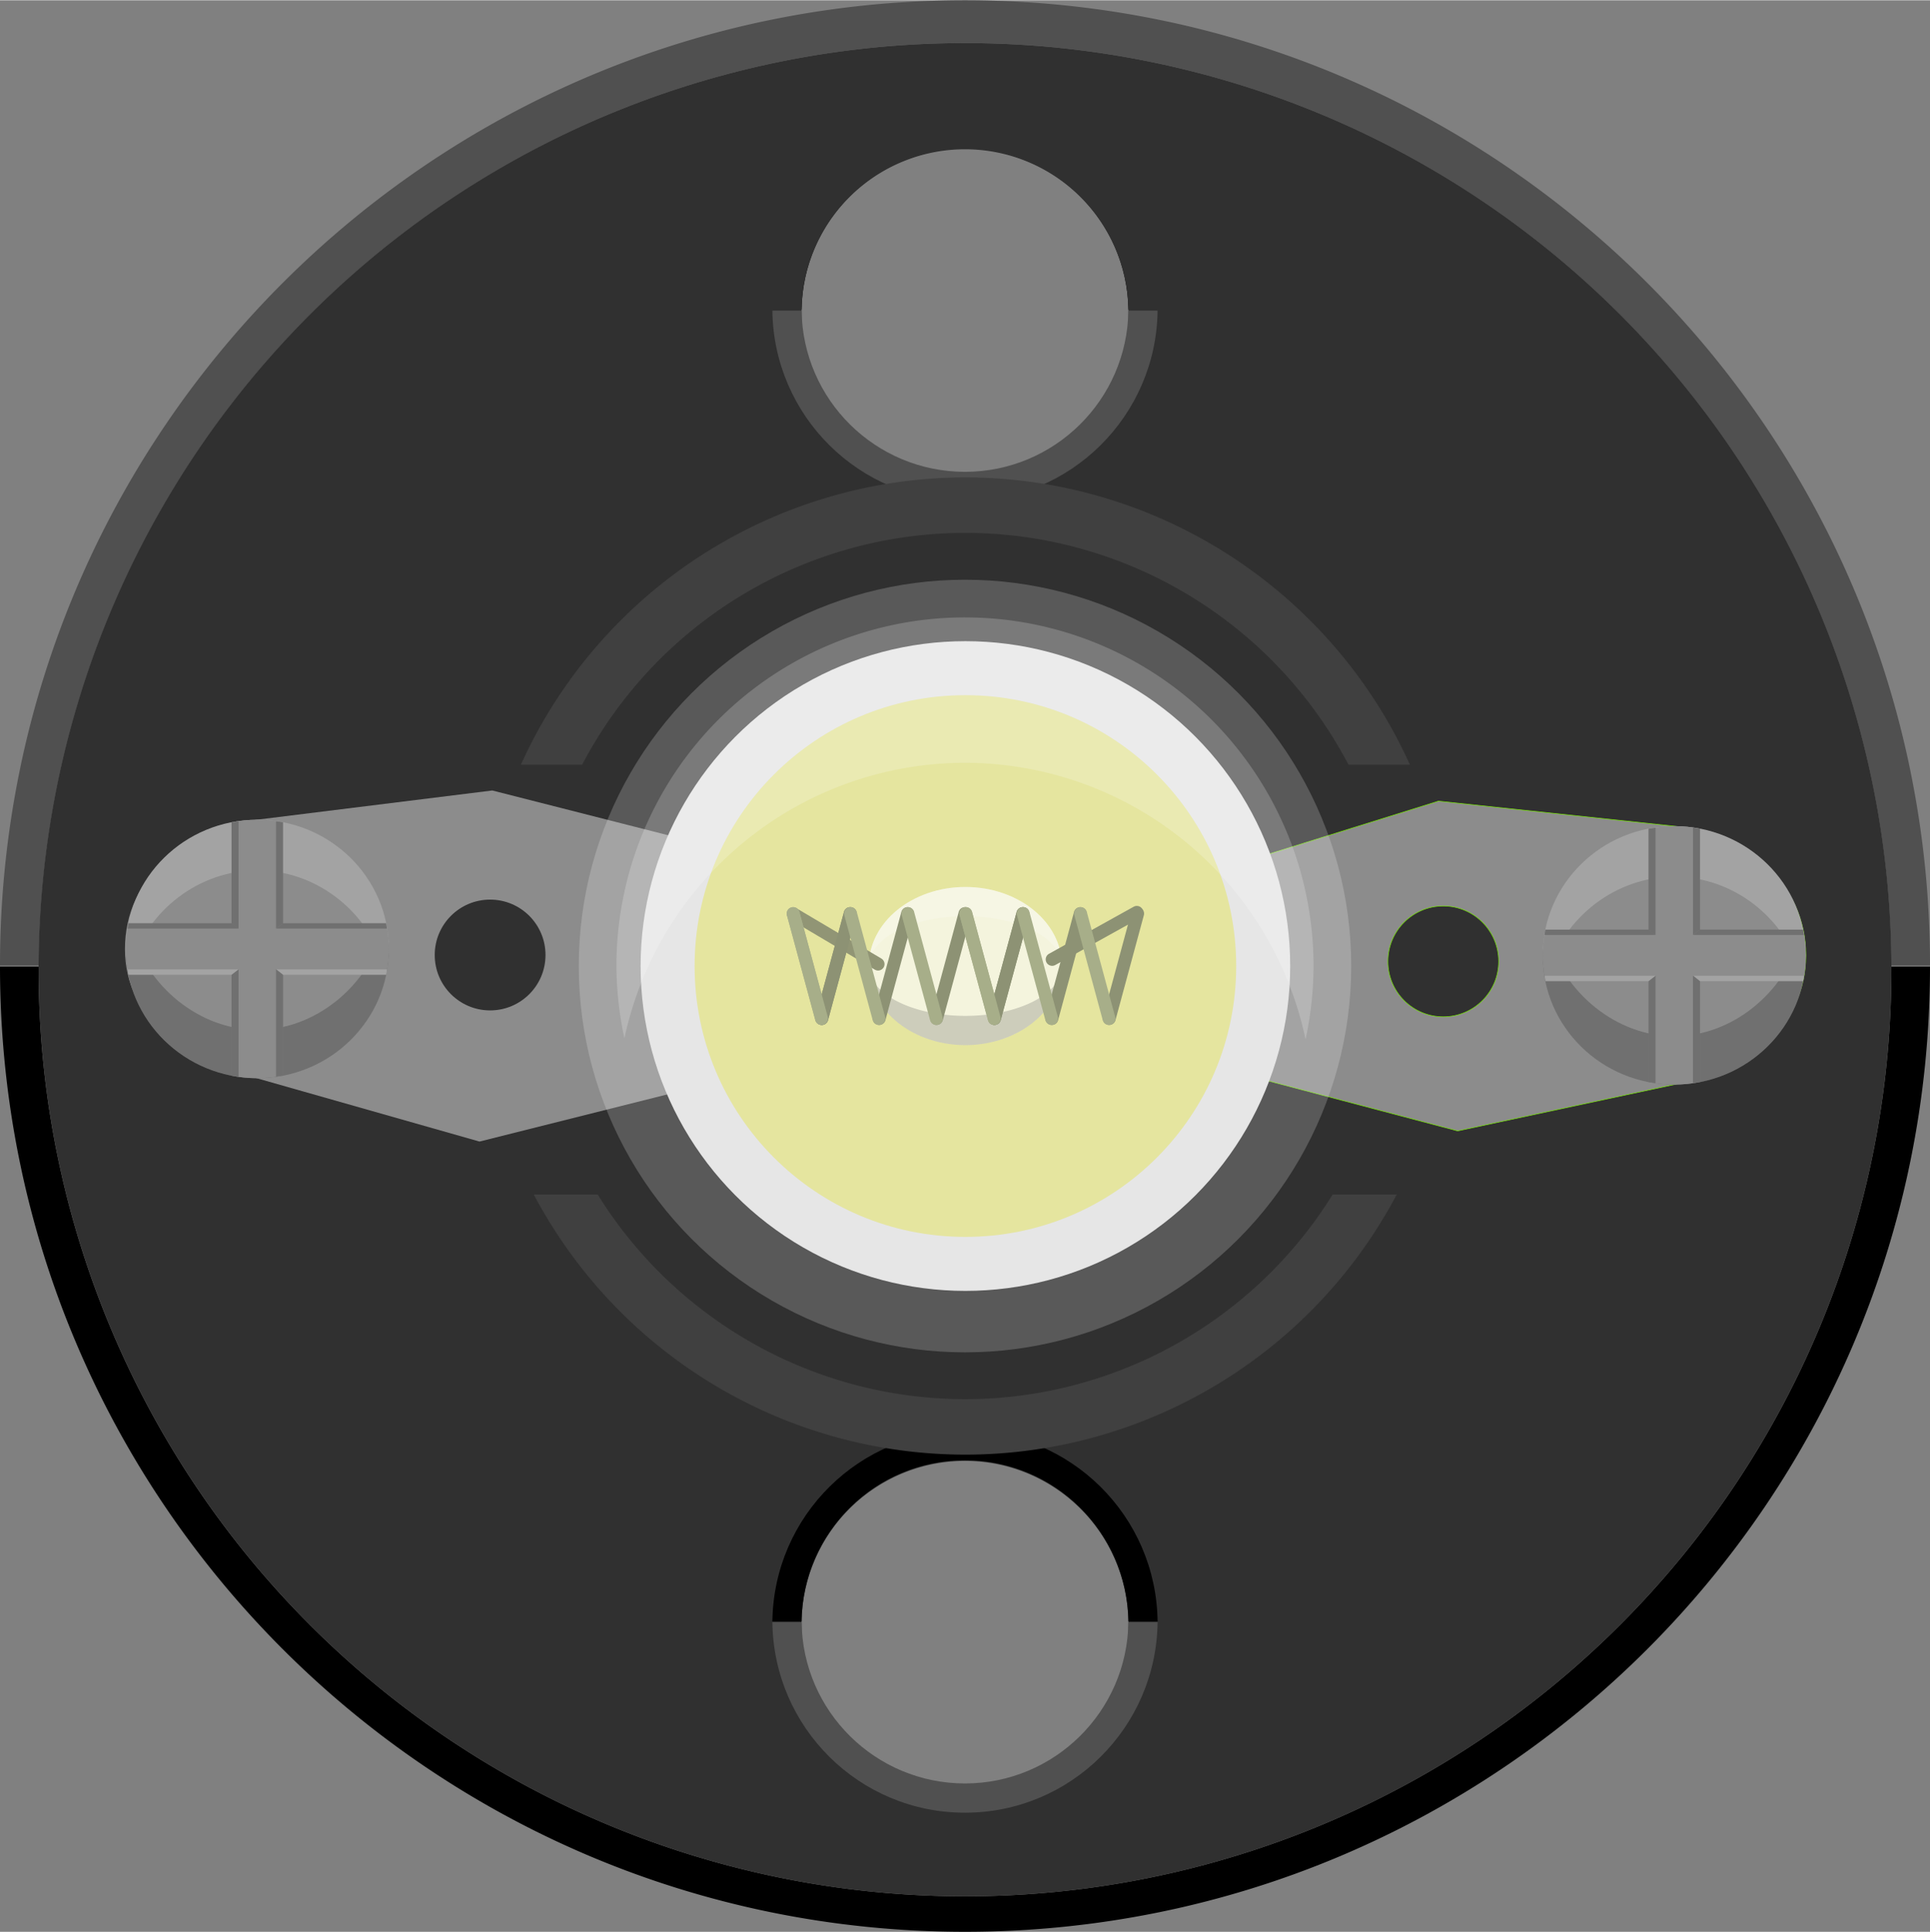 <?xml version="1.0" encoding="UTF-8" standalone="no"?>
<svg
   xmlns:dc="http://purl.org/dc/elements/1.1/"
   xmlns:cc="http://creativecommons.org/ns#"
   xmlns:rdf="http://www.w3.org/1999/02/22-rdf-syntax-ns#"
   xmlns:svg="http://www.w3.org/2000/svg"
   xmlns="http://www.w3.org/2000/svg"
   version="1.1"
   id="svg2"
   viewBox="0 0 106.24 106.299"
   height="1.181in"
   width="1.18in">
  <rect x="0" y="0" width="106.24" height="106.299" fill="#808080" stroke="none"/>
  <defs
     id="defs4" />
  <g
     transform="translate(-0.029,0.775)"
     style="display:inline"
     id="layer2">
    <g
       id="g4390">
      <path
         style="opacity:1;fill:#000000;fill-opacity:1;stroke:none;stroke-width:0.059;stroke-linecap:round;stroke-linejoin:miter;stroke-miterlimit:4;stroke-dasharray:none;stroke-dashoffset:0;stroke-opacity:1"
         d="m 0.029,52.402 c 5e-6,29.337 23.784,53.121 53.121,53.121 29.337,0 53.119,-23.784 53.119,-53.121 l -2.131,0 a 50.995,50.995 0 0 1 0.006,0.176 50.995,50.995 0 0 1 -50.994,50.994 50.995,50.995 0 0 1 -50.996,-50.994 50.995,50.995 0 0 1 0.008,-0.176 l -2.133,0 z"
         id="path4262" />
      <path
         style="opacity:1;fill:#505050;fill-opacity:1;stroke:none;stroke-width:0.059;stroke-linecap:round;stroke-linejoin:miter;stroke-miterlimit:4;stroke-dasharray:none;stroke-dashoffset:0;stroke-opacity:1"
         d="m 53.15,-0.775 c -29.337,0 -53.121,23.782 -53.121,53.119 l 2.137,0 A 50.995,50.995 0 0 1 53.15,1.582 50.995,50.995 0 0 1 104.137,52.344 l 2.133,0 c 0,-29.337 -23.782,-53.119 -53.119,-53.119 z"
         id="path4149" />
      <path
         style="opacity:1;fill:#000000;fill-opacity:1;stroke:none;stroke-width:0.042;stroke-linecap:round;stroke-linejoin:miter;stroke-miterlimit:4;stroke-dasharray:none;stroke-dashoffset:0;stroke-opacity:1"
         d="m 53.148,5.779 c -5.816,-6e-7 -10.533,4.682 -10.602,10.482 l 1.607,0 c 0.069,-4.919 4.075,-8.87 8.994,-8.873 4.92,0.002 8.927,3.954 8.996,8.873 l 1.607,0 C 63.683,10.461 58.965,5.779 53.148,5.779 Z"
         id="circle4283" />
      <path
         id="circle4345"
         style="opacity:1;fill:#303030;fill-opacity:1;stroke:none;stroke-width:0.035;stroke-linecap:round;stroke-linejoin:miter;stroke-miterlimit:4;stroke-dasharray:none;stroke-dashoffset:0;stroke-opacity:1"
         d="m 62.149,88.608 a 9,9 0 0 0 -9,-9 9,9 0 0 0 -9,9 9,9 0 0 0 9,9 9,9 0 0 0 9,-9 z m 0,-72.184 a 9,9 0 0 0 -9,-9 9,9 0 0 0 -9,9 9,9 0 0 0 9,9 9,9 0 0 0 9,-9 z M 104.145,52.577 A 50.995,50.995 0 0 1 53.15,103.573 50.995,50.995 0 0 1 2.154,52.577 50.995,50.995 0 0 1 53.15,1.582 50.995,50.995 0 0 1 104.145,52.577 Z" />
      <path
         id="path4296"
         d="m 53.148,26.785 c -5.816,1e-6 -10.533,-4.682 -10.602,-10.482 l 1.607,0 c 0.069,4.919 4.075,8.87 8.994,8.873 4.92,-0.002 8.927,-3.954 8.996,-8.873 l 1.607,0 c -0.069,5.8 -4.787,10.482 -10.604,10.482 z"
         style="opacity:1;fill:#505050;fill-opacity:1;stroke:none;stroke-width:0.042;stroke-linecap:round;stroke-linejoin:miter;stroke-miterlimit:4;stroke-dasharray:none;stroke-dashoffset:0;stroke-opacity:1" />
      <path
         id="path4349"
         d="m 53.148,77.963 c -5.816,-10e-7 -10.533,4.682 -10.602,10.482 l 1.607,0 c 0.069,-4.919 4.075,-8.87 8.994,-8.873 4.92,0.002 8.927,3.954 8.996,8.873 l 1.607,0 C 63.683,82.645 58.965,77.963 53.148,77.963 Z"
         style="opacity:1;fill:#000000;fill-opacity:1;stroke:none;stroke-width:0.042;stroke-linecap:round;stroke-linejoin:miter;stroke-miterlimit:4;stroke-dasharray:none;stroke-dashoffset:0;stroke-opacity:1" />
      <path
         style="opacity:1;fill:#505050;fill-opacity:1;stroke:none;stroke-width:0.042;stroke-linecap:round;stroke-linejoin:miter;stroke-miterlimit:4;stroke-dasharray:none;stroke-dashoffset:0;stroke-opacity:1"
         d="m 53.148,98.969 c -5.816,1e-6 -10.533,-4.682 -10.602,-10.482 l 1.607,0 c 0.069,4.919 4.075,8.87 8.994,8.873 4.92,-0.002 8.927,-3.954 8.996,-8.873 l 1.607,0 c -0.069,5.8 -4.787,10.482 -10.604,10.482 z"
         id="path4351" />
    </g>
    <g
       style="stroke:none"
       id="g4264" />
  </g>
  <g
     transform="translate(-0.029,0.775)"
     style="display:inline"
     id="layer3">
    <path
       id="ellipse4159"
       d="m 53.166,25.483 a 26.891,26.89 0 0 0 -24.465,15.812 l 3.373,0 A 23.839,23.839 0 0 1 53.166,28.536 23.839,23.839 0 0 1 74.26,41.296 l 3.381,0 A 26.891,26.89 0 0 0 53.166,25.483 Z m -23.754,39.465 a 26.891,26.89 0 0 0 23.754,14.316 26.891,26.89 0 0 0 23.748,-14.316 l -3.527,0 a 23.839,23.839 0 0 1 -20.221,11.264 23.839,23.839 0 0 1 -20.236,-11.264 l -3.518,0 z"
       style="opacity:1;fill:#404040;fill-opacity:1;stroke:none;stroke-width:0.04;stroke-linecap:round;stroke-linejoin:miter;stroke-miterlimit:4;stroke-dasharray:none;stroke-dashoffset:0;stroke-opacity:1" />
    <path
       id="ellipse4199"
       d="m 99.434,51.787 c -10e-7,3.927 -3.331,6.274 -7.243,7.111 l -11.923,2.55 -11.269,-2.976 -0.026,-11.977 10.239,-3.196 12.979,1.377 c 3.978,0.422 7.243,3.184 7.243,7.111 z"
       style="opacity:1;fill:#8c8c8c;fill-opacity:1;stroke:#74dd0b;stroke-width:0.035;stroke-linecap:round;stroke-linejoin:miter;stroke-miterlimit:4;stroke-dasharray:none;stroke-dashoffset:0;stroke-opacity:1" />
    <g
       transform="translate(131.381,-1000.39)"
       id="g4508">
      <ellipse
         ry="7.111"
         rx="7.243"
         cy="1052.177"
         cx="-39.189"
         id="ellipse4510"
         style="opacity:1;fill:#8c8c8c;fill-opacity:1;stroke:none;stroke-width:0.2;stroke-linecap:round;stroke-linejoin:miter;stroke-miterlimit:4;stroke-dasharray:none;stroke-dashoffset:0;stroke-opacity:1" />
      <path
         style="opacity:0.2;fill:#ffffff;fill-opacity:1;stroke:none;stroke-width:0.2;stroke-linecap:round;stroke-linejoin:miter;stroke-miterlimit:4;stroke-dasharray:none;stroke-dashoffset:0;stroke-opacity:1"
         d="m 14.191,44.324 c -4,2.15e-4 -7.242,3.184 -7.242,7.111 0.001,0.678 0.101,0.249 0.297,0.899 0.903,-3.029 3.731,-5.224 6.945,-5.227 3.214,0.002 6.042,2.198 6.945,5.227 0.196,-0.65 0.296,-0.222 0.297,-0.899 2.4e-4,-3.927 -3.242,-7.111 -7.242,-7.111 z"
         transform="translate(-53.381,1000.742)"
         id="path4512" />
      <path
         style="opacity:0.2;fill:#000000;fill-opacity:1;stroke:none;stroke-width:0.2;stroke-linecap:round;stroke-linejoin:miter;stroke-miterlimit:4;stroke-dasharray:none;stroke-dashoffset:0;stroke-opacity:1"
         d="m 7.246,50.459 c -0.195,0.649 -0.295,0.3 -0.297,0.976 -2.405e-4,3.927 3.242,7.111 7.242,7.111 4,-2.15e-4 7.242,-3.184 7.242,-7.111 -0.002,-0.676 -0.102,-0.328 -0.297,-0.976 -0.904,3.027 -3.732,5.424 -6.945,5.426 -3.213,-0.002 -6.041,-2.398 -6.945,-5.426 z"
         transform="translate(-53.381,1000.742)"
         id="path4514" />
      <path
         style="opacity:1;fill:#8c8c8c;fill-opacity:1;stroke:none;stroke-width:0.2;stroke-linecap:round;stroke-linejoin:miter;stroke-miterlimit:4;stroke-dasharray:none;stroke-dashoffset:0;stroke-opacity:1"
         d="m 14.191,44.324 a 7.243,7.111 0 0 0 -1.416,0.145 l 0,13.939 a 7.243,7.111 0 0 0 1.416,0.139 7.243,7.111 0 0 0 1.418,-0.145 l 0,-13.939 a 7.243,7.111 0 0 0 -1.418,-0.139 z"
         transform="translate(-53.381,1000.742)"
         id="path4516" />
      <path
         style="opacity:1;fill:#8c8c8c;fill-opacity:1;stroke:none;stroke-width:0.2;stroke-linecap:round;stroke-linejoin:miter;stroke-miterlimit:4;stroke-dasharray:none;stroke-dashoffset:0;stroke-opacity:1"
         d="m 7.096,50.018 a 7.243,7.111 0 0 0 -0.146,1.418 7.243,7.111 0 0 0 0.152,1.418 l 14.187,0 a 7.243,7.111 0 0 0 0.145,-1.418 7.243,7.111 0 0 0 -0.152,-1.418 l -14.186,0 z"
         transform="translate(-53.381,1000.742)"
         id="path4518" />
      <path
         style="opacity:0.2;fill:#000000;fill-opacity:1;stroke:none;stroke-width:0.2;stroke-linecap:round;stroke-linejoin:miter;stroke-miterlimit:4;stroke-dasharray:none;stroke-dashoffset:0;stroke-opacity:1"
         d="m 15.223,44.406 0,5.9 0.387,-0.288 0,-5.555 c -0.128,-0.022 -0.257,-0.041 -0.387,-0.057 z m -2.061,0.004 c -0.129,0.016 -0.258,0.036 -0.387,0.059 l 0,5.549 0.387,0.299 z m -0.387,8.443 0,5.555 c 0.128,0.022 0.257,0.041 0.387,0.057 l 0,-5.91 z m 2.447,-0.305 0,5.913 c 0.129,-0.016 0.258,-0.036 0.387,-0.059 l 0,-5.549 z"
         transform="translate(-53.381,1000.742)"
         id="path4520" />
      <path
         style="opacity:0.2;fill:#000000;fill-opacity:1;stroke:none;stroke-width:0.2;stroke-linecap:round;stroke-linejoin:miter;stroke-miterlimit:4;stroke-dasharray:none;stroke-dashoffset:0;stroke-opacity:1"
         d="m 7.096,50.018 c -0.017,0.098 -0.032,0.196 -0.045,0.295 l 6.105,0 -0.381,-0.295 z m 8.514,0 -0.386,0.295 6.105,0 c -0.014,-0.099 -0.029,-0.197 -0.047,-0.295 z"
         transform="translate(-53.381,1000.742)"
         id="path4522" />
      <path
         style="opacity:0.2;fill:#ffffff;fill-opacity:1;stroke:none;stroke-width:0.2;stroke-linecap:round;stroke-linejoin:miter;stroke-miterlimit:4;stroke-dasharray:none;stroke-dashoffset:0;stroke-opacity:1"
         d="m 7.055,52.559 c 0.014,0.099 0.029,0.197 0.047,0.295 l 5.674,0 0.382,-0.295 z m 8.187,0 0.368,0.295 5.68,0 c 0.017,-0.098 0.032,-0.196 0.045,-0.295 z"
         transform="translate(-53.381,1000.742)"
         id="path4524" />
    </g>
    <circle
       r="3.049"
       cy="52.119"
       cx="79.477"
       id="circle4208"
       style="opacity:1;fill:#303030;fill-opacity:1;stroke:#74dd0b;stroke-width:0.035;stroke-linecap:round;stroke-linejoin:miter;stroke-miterlimit:4;stroke-dasharray:none;stroke-dashoffset:0;stroke-opacity:1" />
    <path
       style="opacity:1;fill:#8c8c8c;fill-opacity:1;stroke:none;stroke-width:0.035;stroke-linecap:round;stroke-linejoin:miter;stroke-miterlimit:4;stroke-dasharray:none;stroke-dashoffset:0;stroke-opacity:1"
       d="m 6.907,51.435 c 1e-6,3.927 3.395,6.018 7.243,7.111 l 12.275,3.488 10.917,-2.741 0.042,-13.97 -10.255,-2.61 -12.979,1.611 c -3.969,0.493 -7.243,3.184 -7.243,7.111 z"
       id="path4202" />
    <circle
       style="opacity:1;fill:#303030;fill-opacity:1;stroke:none;stroke-width:0.035;stroke-linecap:round;stroke-linejoin:miter;stroke-miterlimit:4;stroke-dasharray:none;stroke-dashoffset:0;stroke-opacity:1"
       id="circle4206"
       cx="27.008"
       cy="51.767"
       r="3.049" />
    <g
       transform="translate(53.381,-1000.742)"
       id="g4498">
      <ellipse
         style="opacity:1;fill:#8c8c8c;fill-opacity:1;stroke:none;stroke-width:0.2;stroke-linecap:round;stroke-linejoin:miter;stroke-miterlimit:4;stroke-dasharray:none;stroke-dashoffset:0;stroke-opacity:1"
         id="path4187"
         cx="-39.189"
         cy="1052.177"
         rx="7.243"
         ry="7.111" />
      <path
         id="ellipse4453"
         transform="translate(-53.381,1000.742)"
         d="m 14.191,44.324 c -4,2.15e-4 -7.242,3.184 -7.242,7.111 0.001,0.678 0.101,0.249 0.297,0.899 0.903,-3.029 3.731,-5.224 6.945,-5.227 3.214,0.002 6.042,2.198 6.945,5.227 0.196,-0.65 0.296,-0.222 0.297,-0.899 2.4e-4,-3.927 -3.242,-7.111 -7.242,-7.111 z"
         style="opacity:0.2;fill:#ffffff;fill-opacity:1;stroke:none;stroke-width:0.2;stroke-linecap:round;stroke-linejoin:miter;stroke-miterlimit:4;stroke-dasharray:none;stroke-dashoffset:0;stroke-opacity:1" />
      <path
         id="ellipse4458"
         transform="translate(-53.381,1000.742)"
         d="m 7.246,50.459 c -0.195,0.649 -0.295,0.3 -0.297,0.976 -2.405e-4,3.927 3.242,7.111 7.242,7.111 4,-2.15e-4 7.242,-3.184 7.242,-7.111 -0.002,-0.676 -0.102,-0.328 -0.297,-0.976 -0.904,3.027 -3.732,5.424 -6.945,5.426 -3.213,-0.002 -6.041,-2.398 -6.945,-5.426 z"
         style="opacity:0.2;fill:#000000;fill-opacity:1;stroke:none;stroke-width:0.2;stroke-linecap:round;stroke-linejoin:miter;stroke-miterlimit:4;stroke-dasharray:none;stroke-dashoffset:0;stroke-opacity:1" />
      <path
         id="rect4463"
         transform="translate(-53.381,1000.742)"
         d="m 14.191,44.324 a 7.243,7.111 0 0 0 -1.416,0.145 l 0,13.939 a 7.243,7.111 0 0 0 1.416,0.139 7.243,7.111 0 0 0 1.418,-0.145 l 0,-13.939 a 7.243,7.111 0 0 0 -1.418,-0.139 z"
         style="opacity:1;fill:#8c8c8c;fill-opacity:1;stroke:none;stroke-width:0.2;stroke-linecap:round;stroke-linejoin:miter;stroke-miterlimit:4;stroke-dasharray:none;stroke-dashoffset:0;stroke-opacity:1" />
      <path
         id="ellipse4465"
         transform="translate(-53.381,1000.742)"
         d="m 7.096,50.018 a 7.243,7.111 0 0 0 -0.146,1.418 7.243,7.111 0 0 0 0.152,1.418 l 14.187,0 a 7.243,7.111 0 0 0 0.145,-1.418 7.243,7.111 0 0 0 -0.152,-1.418 l -14.186,0 z"
         style="opacity:1;fill:#8c8c8c;fill-opacity:1;stroke:none;stroke-width:0.2;stroke-linecap:round;stroke-linejoin:miter;stroke-miterlimit:4;stroke-dasharray:none;stroke-dashoffset:0;stroke-opacity:1" />
      <path
         id="path4474"
         transform="translate(-53.381,1000.742)"
         d="m 15.223,44.406 0,5.9 0.387,-0.288 0,-5.555 c -0.128,-0.022 -0.257,-0.041 -0.387,-0.057 z m -2.061,0.004 c -0.129,0.016 -0.258,0.036 -0.387,0.059 l 0,5.549 0.387,0.299 z m -0.387,8.443 0,5.555 c 0.128,0.022 0.257,0.041 0.387,0.057 l 0,-5.91 z m 2.447,-0.305 0,5.913 c 0.129,-0.016 0.258,-0.036 0.387,-0.059 l 0,-5.549 z"
         style="opacity:0.2;fill:#000000;fill-opacity:1;stroke:none;stroke-width:0.2;stroke-linecap:round;stroke-linejoin:miter;stroke-miterlimit:4;stroke-dasharray:none;stroke-dashoffset:0;stroke-opacity:1" />
      <path
         id="path4487"
         transform="translate(-53.381,1000.742)"
         d="m 7.096,50.018 c -0.017,0.098 -0.032,0.196 -0.045,0.295 l 6.105,0 -0.381,-0.295 z m 8.514,0 -0.386,0.295 6.105,0 c -0.014,-0.099 -0.029,-0.197 -0.047,-0.295 z"
         style="opacity:0.2;fill:#000000;fill-opacity:1;stroke:none;stroke-width:0.2;stroke-linecap:round;stroke-linejoin:miter;stroke-miterlimit:4;stroke-dasharray:none;stroke-dashoffset:0;stroke-opacity:1" />
      <path
         id="path4481"
         transform="translate(-53.381,1000.742)"
         d="m 7.055,52.559 c 0.014,0.099 0.029,0.197 0.047,0.295 l 5.674,0 0.382,-0.295 z m 8.187,0 0.368,0.295 5.68,0 c 0.017,-0.098 0.032,-0.196 0.045,-0.295 z"
         style="opacity:0.2;fill:#ffffff;fill-opacity:1;stroke:none;stroke-width:0.2;stroke-linecap:round;stroke-linejoin:miter;stroke-miterlimit:4;stroke-dasharray:none;stroke-dashoffset:0;stroke-opacity:1" />
    </g>
    <circle
       style="opacity:1;fill:#e0e0e0;fill-opacity:1;stroke:none;stroke-width:0.035;stroke-linecap:round;stroke-linejoin:miter;stroke-miterlimit:4;stroke-dasharray:none;stroke-dashoffset:0;stroke-opacity:1"
       id="circle4193"
       cx="53.171"
       cy="52.374"
       r="17.878" />
    <circle
       r="14.906"
       cy="52.374"
       cx="53.171"
       id="circle4195"
       style="opacity:1;fill:#dede87;fill-opacity:1;stroke:none;stroke-width:0.03;stroke-linecap:round;stroke-linejoin:miter;stroke-miterlimit:4;stroke-dasharray:none;stroke-dashoffset:0;stroke-opacity:1" />
    <g
       id="g4212">
      <ellipse
         cy="52.374"
         cx="53.171"
         id="circle4194"
         style="opacity:1;fill:#f1f1d5;fill-opacity:1;stroke:none;stroke-width:0.01;stroke-linecap:round;stroke-linejoin:miter;stroke-miterlimit:4;stroke-dasharray:none;stroke-dashoffset:0;stroke-opacity:1"
         rx="5.317"
         ry="4.352" />
      <path
         style="opacity:0.2;fill:#ffffff;fill-opacity:1;stroke:none;stroke-width:0.01;stroke-linecap:round;stroke-linejoin:miter;stroke-miterlimit:4;stroke-dasharray:none;stroke-dashoffset:0;stroke-opacity:1"
         d="m 53.17,48.021 a 5.317,4.352 0 0 0 -5.316,4.354 5.317,2.743 0 0 1 5.316,-2.744 5.317,2.743 0 0 1 5.318,2.744 5.317,4.352 0 0 0 -5.318,-4.354 z"
         id="path4210" />
      <path
         style="opacity:0.2;fill:#000000;fill-opacity:1;stroke:none;stroke-width:0.01;stroke-linecap:round;stroke-linejoin:miter;stroke-miterlimit:4;stroke-dasharray:none;stroke-dashoffset:0;stroke-opacity:1"
         d="m 58.488,52.375 a 5.317,2.743 0 0 1 -5.318,2.742 5.317,2.743 0 0 1 -5.316,-2.742 5.317,4.352 0 0 0 5.316,4.352 5.317,4.352 0 0 0 5.318,-4.352 z"
         id="ellipse4203" />
    </g>
    <path
       id="path4313"
       d="M 62.607,49.419 57.946,52.009"
       style="fill:none;fill-rule:evenodd;stroke:#707751;stroke-width:0.709;stroke-linecap:round;stroke-linejoin:miter;stroke-miterlimit:4;stroke-dasharray:none;stroke-opacity:1" />
    <path
       id="path4311"
       d="m 43.704,49.505 4.661,2.762"
       style="fill:#707751;fill-opacity:1;fill-rule:evenodd;stroke:#757b53;stroke-width:0.709;stroke-linecap:round;stroke-linejoin:miter;stroke-miterlimit:4;stroke-dasharray:none;stroke-opacity:1" />
    <g
       transform="translate(22.402,20.409)"
       id="g4283">
      <g
         id="g4243">
        <g
           id="g4221">
          <path
             id="path4219"
             d="m 24.428,29.077 -1.563,5.777"
             style="fill:none;fill-rule:evenodd;stroke:#707751;stroke-width:0.709;stroke-linecap:round;stroke-linejoin:miter;stroke-miterlimit:4;stroke-dasharray:none;stroke-opacity:1" />
          <path
             style="fill:none;fill-rule:evenodd;stroke:#919a6c;stroke-width:0.709;stroke-linecap:round;stroke-linejoin:miter;stroke-miterlimit:4;stroke-dasharray:none;stroke-opacity:1"
             d="m 21.287,29.077 1.563,5.777"
             id="path4217" />
        </g>
        <g
           id="g4225">
          <path
             style="fill:none;fill-rule:evenodd;stroke:#707751;stroke-width:0.709;stroke-linecap:round;stroke-linejoin:miter;stroke-miterlimit:4;stroke-dasharray:none;stroke-opacity:1"
             d="m 24.428,29.077 -1.563,5.777"
             id="path4227" />
          <path
             id="path4229"
             d="m 21.287,29.077 1.563,5.777"
             style="fill:none;fill-rule:evenodd;stroke:#919a6c;stroke-width:0.709;stroke-linecap:round;stroke-linejoin:miter;stroke-miterlimit:4;stroke-dasharray:none;stroke-opacity:1" />
        </g>
        <g
           transform="translate(3.159,0)"
           id="g4231">
          <path
             id="path4233"
             d="m 24.428,29.077 -1.563,5.777"
             style="fill:none;fill-rule:evenodd;stroke:#707751;stroke-width:0.709;stroke-linecap:round;stroke-linejoin:miter;stroke-miterlimit:4;stroke-dasharray:none;stroke-opacity:1" />
          <path
             style="fill:none;fill-rule:evenodd;stroke:#919a6c;stroke-width:0.709;stroke-linecap:round;stroke-linejoin:miter;stroke-miterlimit:4;stroke-dasharray:none;stroke-opacity:1"
             d="m 21.287,29.077 1.563,5.777"
             id="path4235" />
        </g>
        <g
           id="g4237"
           transform="translate(6.317,0)">
          <path
             style="fill:none;fill-rule:evenodd;stroke:#707751;stroke-width:0.709;stroke-linecap:round;stroke-linejoin:miter;stroke-miterlimit:4;stroke-dasharray:none;stroke-opacity:1"
             d="m 24.428,29.077 -1.563,5.777"
             id="path4239" />
          <path
             id="path4241"
             d="m 21.287,29.077 1.563,5.777"
             style="fill:none;fill-rule:evenodd;stroke:#919a6c;stroke-width:0.709;stroke-linecap:round;stroke-linejoin:miter;stroke-miterlimit:4;stroke-dasharray:none;stroke-opacity:1" />
        </g>
      </g>
      <g
         id="g4257"
         transform="translate(9.505,0)">
        <g
           id="g4259">
          <path
             style="fill:none;fill-rule:evenodd;stroke:#707751;stroke-width:0.709;stroke-linecap:round;stroke-linejoin:miter;stroke-miterlimit:4;stroke-dasharray:none;stroke-opacity:1"
             d="m 24.428,29.077 -1.563,5.777"
             id="path4261" />
          <path
             id="path4263"
             d="m 21.287,29.077 1.563,5.777"
             style="fill:none;fill-rule:evenodd;stroke:#919a6c;stroke-width:0.709;stroke-linecap:round;stroke-linejoin:miter;stroke-miterlimit:4;stroke-dasharray:none;stroke-opacity:1" />
        </g>
        <g
           id="g4265">
          <path
             id="path4267"
             d="m 24.428,29.077 -1.563,5.777"
             style="fill:none;fill-rule:evenodd;stroke:#707751;stroke-width:0.709;stroke-linecap:round;stroke-linejoin:miter;stroke-miterlimit:4;stroke-dasharray:none;stroke-opacity:1" />
          <path
             style="fill:none;fill-rule:evenodd;stroke:#919a6c;stroke-width:0.709;stroke-linecap:round;stroke-linejoin:miter;stroke-miterlimit:4;stroke-dasharray:none;stroke-opacity:1"
             d="m 21.287,29.077 1.563,5.777"
             id="path4269" />
        </g>
        <g
           id="g4271"
           transform="translate(3.159,0)">
          <path
             style="fill:none;fill-rule:evenodd;stroke:#707751;stroke-width:0.709;stroke-linecap:round;stroke-linejoin:miter;stroke-miterlimit:4;stroke-dasharray:none;stroke-opacity:1"
             d="m 24.428,29.077 -1.563,5.777"
             id="path4273" />
          <path
             id="path4275"
             d="m 21.287,29.077 1.563,5.777"
             style="fill:none;fill-rule:evenodd;stroke:#919a6c;stroke-width:0.709;stroke-linecap:round;stroke-linejoin:miter;stroke-miterlimit:4;stroke-dasharray:none;stroke-opacity:1" />
        </g>
        <g
           transform="translate(6.317,0)"
           id="g4277">
          <path
             id="path4279"
             d="m 24.428,29.077 -1.563,5.777"
             style="fill:none;fill-rule:evenodd;stroke:#707751;stroke-width:0.709;stroke-linecap:round;stroke-linejoin:miter;stroke-miterlimit:4;stroke-dasharray:none;stroke-opacity:1" />
          <path
             style="fill:none;fill-rule:evenodd;stroke:#919a6c;stroke-width:0.709;stroke-linecap:round;stroke-linejoin:miter;stroke-miterlimit:4;stroke-dasharray:none;stroke-opacity:1"
             d="m 21.287,29.077 1.563,5.777"
             id="path4281" />
        </g>
      </g>
    </g>
  </g>
  <g
     style="display:inline"
     id="layer4">
    <circle
       r="21.26"
       cy="53.149"
       cx="53.12"
       id="path4184"
       style="opacity:0.2;fill:#ffffff;fill-opacity:1;stroke:none;stroke-width:0.2;stroke-linecap:round;stroke-linejoin:miter;stroke-miterlimit:4;stroke-dasharray:none;stroke-dashoffset:0;stroke-opacity:1" />
    <path
       id="circle4186"
       transform="translate(-3.8146973e-6,0)"
       d="m 53.121,33.963 a 19.187,19.187 0 0 0 -19.188,19.186 19.187,19.187 0 0 0 0.439,3.971 19.187,19.187 0 0 1 18.748,-15.156 19.187,19.187 0 0 1 18.746,15.217 19.187,19.187 0 0 0 0.439,-4.031 19.187,19.187 0 0 0 -19.186,-19.186 z"
       style="opacity:0.2;fill:#ffffff;fill-opacity:1;stroke:none;stroke-width:0.266;stroke-linecap:round;stroke-linejoin:miter;stroke-miterlimit:4;stroke-dasharray:none;stroke-dashoffset:0;stroke-opacity:1" />
  </g>
  <g
     id="breadboard">
    <rect
       y="50.882"
       x="12.834"
       height="2.657"
       width="2.657"
       id="connector0"
       style="display:inline;opacity:1;fill:none;fill-opacity:1;stroke:none;stroke-width:0.709;stroke-linecap:round;stroke-linejoin:miter;stroke-miterlimit:4;stroke-dasharray:none;stroke-dashoffset:0;stroke-opacity:1" />
    <rect
       style="display:inline;opacity:1;fill:none;fill-opacity:1;stroke:none;stroke-width:0.709;stroke-linecap:round;stroke-linejoin:miter;stroke-miterlimit:4;stroke-dasharray:none;stroke-dashoffset:0;stroke-opacity:1"
       id="connector1"
       width="2.657"
       height="2.657"
       x="90.834"
       y="51.234" />
  </g>
</svg>
